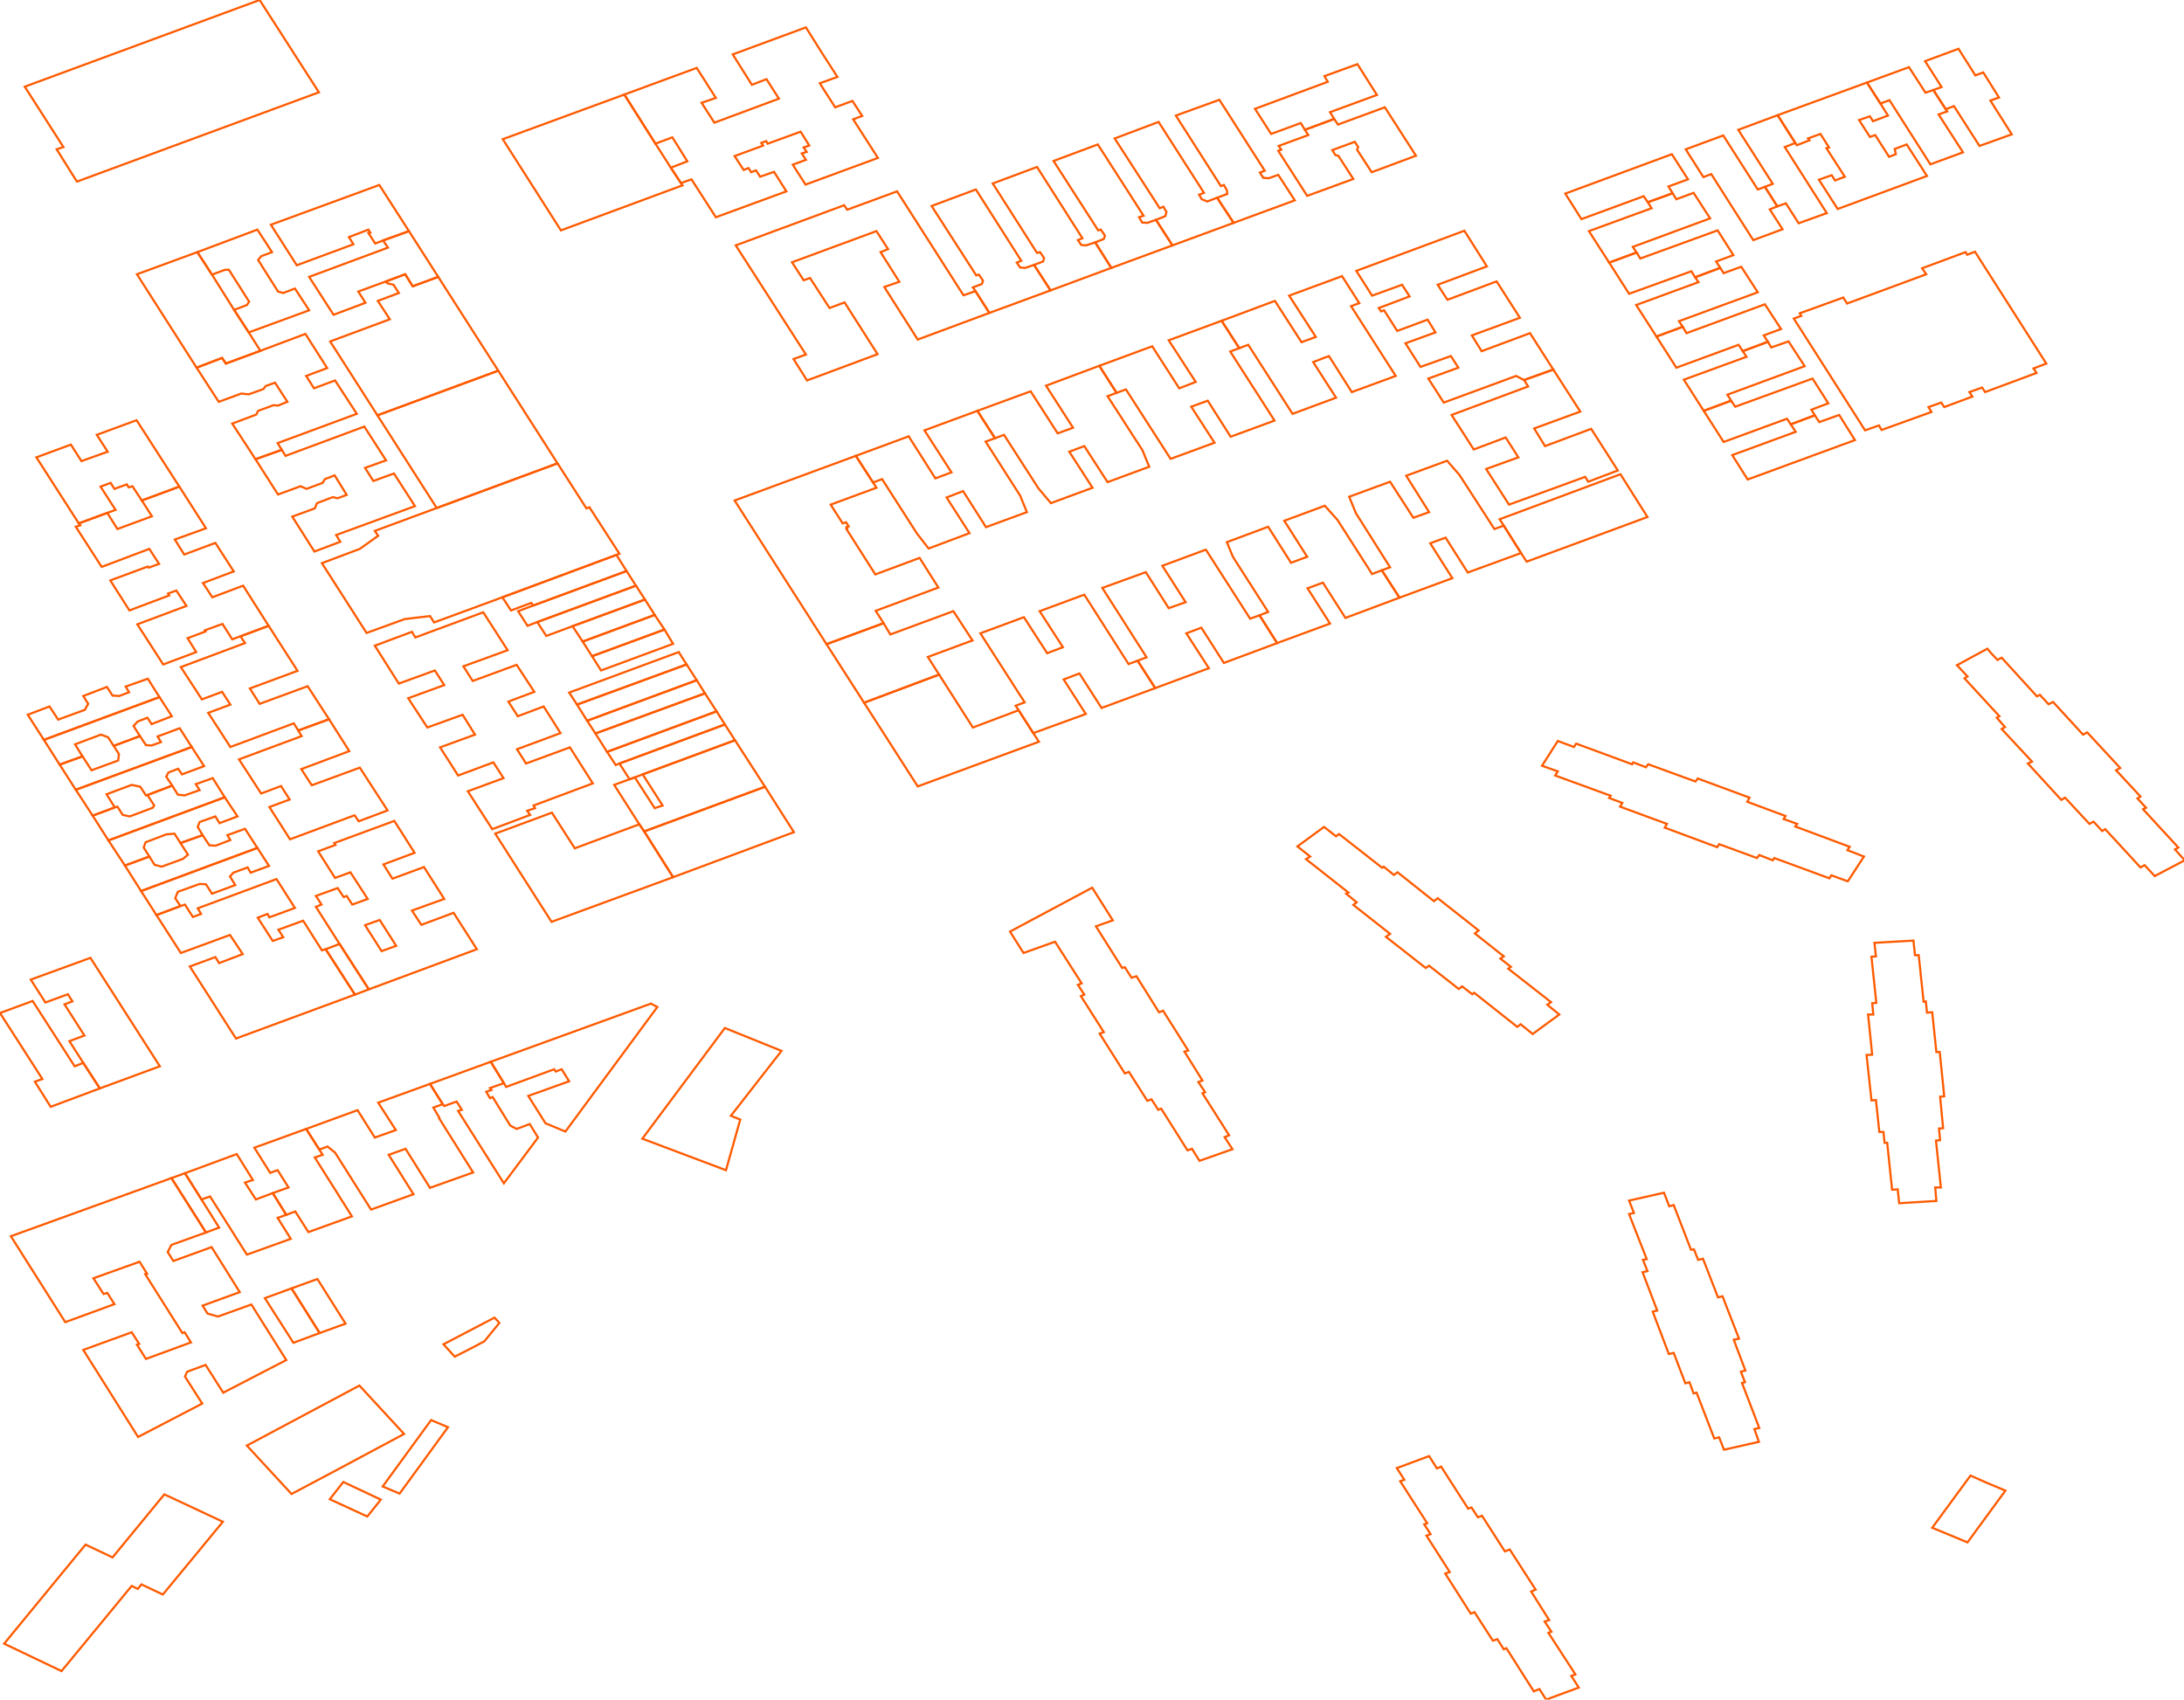 <?xml version="1.0" encoding="iso-8859-1" standalone="no"?>
<!DOCTYPE svg PUBLIC "-//W3C//DTD SVG 1.0//EN" "http://www.w3.org/TR/2001/REC-SVG-20010904/DTD/svg10.dtd">
<svg xmlns="http://www.w3.org/2000/svg" width="1028" height="800">
<path style="fill:rgb(255, 0, 0);fill-opacity:0;fill-rule:evenodd;stroke:rgb(255, 90, 0);stroke-width:1;" d="M 151.523, 265.077 L 169.36, 258.366 L 178.013, 252.185 L 176.424, 249.89 L 205.563, 239.117 L 262.428, 218.102 L 276.026, 239.294 L 277.439, 238.764 L 291.567, 260.662 L 290.155, 261.192 L 236.468, 281.148 L 204.327, 292.98 L 202.384, 289.978 L 190.552, 291.391 L 172.539, 297.925 L 151.523, 265.077 z "/>
<path style="fill:rgb(0, 255, 0);fill-opacity:0;fill-rule:evenodd;stroke:rgb(255, 90, 0);stroke-width:1;" d="M 844.327, 149.934 L 847.859, 148.698 L 847.152, 147.461 L 867.638, 140.044 L 869.404, 142.87 L 906.667, 129.095 L 904.724, 126.269 L 925.21, 118.675 L 925.916, 119.912 L 929.625, 118.499 L 963.179, 171.126 L 957.174, 173.422 L 958.587, 175.541 L 934.393, 184.547 L 932.98, 182.428 L 926.976, 184.547 L 928.389, 186.667 L 915.143, 191.611 L 913.731, 189.492 L 907.726, 191.611 L 909.139, 193.907 L 885.651, 202.384 L 884.415, 200.265 L 877.881, 202.561 L 844.327, 149.934 z "/>
<path style="fill:rgb(0, 0, 255);fill-opacity:0;fill-rule:evenodd;stroke:rgb(255, 90, 0);stroke-width:1;" d="M 346.313, 115.497 L 397.351, 96.6 L 398.764, 98.72 L 422.252, 90.066 L 453.51, 138.985 L 459.161, 137.042 L 465.695, 147.285 L 431.965, 159.823 L 416.247, 135.099 L 423.311, 132.627 L 414.481, 118.675 L 418.013, 117.263 L 412.539, 108.786 L 372.804, 123.444 L 378.278, 131.921 L 381.28, 130.861 L 390.464, 144.989 L 397.528, 142.34 L 413.068, 166.711 L 379.868, 179.073 L 373.51, 169.007 L 379.338, 166.887 L 346.313, 115.497 z "/>
<path style="fill:rgb(255, 255, 0);fill-opacity:0;fill-rule:evenodd;stroke:rgb(255, 90, 0);stroke-width:1;" d="M 176.424, 303.929 L 193.907, 297.395 L 195.497, 300.044 L 227.461, 288.212 L 238.94, 306.049 L 218.102, 313.642 L 222.517, 320.53 L 243.179, 312.936 L 251.479, 325.651 L 239.294, 330.243 L 243.709, 337.13 L 255.894, 332.539 L 263.841, 345.077 L 243.355, 352.671 L 247.594, 359.382 L 268.256, 351.788 L 279.029, 368.742 L 251.126, 379.161 L 251.832, 380.397 L 248.124, 381.634 L 249.536, 383.576 L 231.7, 390.287 L 220.221, 372.45 L 236.998, 366.269 L 232.23, 358.852 L 215.629, 365.033 L 207.152, 351.788 L 223.576, 345.784 L 217.748, 336.424 L 201.148, 342.428 L 192.141, 328.653 L 209.095, 322.472 L 204.68, 315.585 L 187.726, 321.766 L 176.424, 303.929 z "/>
<path style="fill:rgb(255, 0, 0);fill-opacity:0;fill-rule:evenodd;stroke:rgb(255, 90, 0);stroke-width:1;" d="M 345.784, 235.585 L 402.826, 214.57 L 410.949, 227.108 L 412.539, 229.581 L 390.993, 237.528 L 396.645, 246.358 L 398.234, 245.828 L 399.47, 247.77 L 398.411, 248.124 L 398.764, 248.83 L 398.411, 249.007 L 412.009, 270.375 L 432.848, 262.605 L 441.678, 276.556 L 412.185, 287.506 L 415.894, 293.333 L 389.051, 303.223 L 345.784, 235.585 z "/>
<path style="fill:rgb(0, 255, 0);fill-opacity:0;fill-rule:evenodd;stroke:rgb(255, 90, 0);stroke-width:1;" d="M 475.408, 438.499 L 514.084, 417.837 L 523.797, 433.201 L 515.85, 436.026 L 528.212, 455.629 L 529.448, 455.276 L 532.627, 460.221 L 534.923, 459.514 L 545.519, 476.468 L 547.461, 475.762 L 559.294, 494.481 L 557.528, 495.011 L 566.004, 508.609 L 564.062, 509.316 L 567.241, 514.084 L 566.004, 514.614 L 578.543, 534.393 L 576.424, 535.276 L 580.132, 540.927 L 564.592, 546.402 L 561.06, 540.751 L 558.94, 541.457 L 546.578, 521.854 L 545.166, 522.384 L 541.987, 517.439 L 540.044, 518.146 L 531.391, 504.547 L 529.448, 505.254 L 517.616, 486.534 L 519.558, 485.828 L 508.786, 468.874 L 510.375, 468.168 L 507.373, 463.576 L 509.139, 462.87 L 496.6, 443.267 L 481.766, 448.565 L 475.408, 438.499 z "/>
<path style="fill:rgb(0, 0, 255);fill-opacity:0;fill-rule:evenodd;stroke:rgb(255, 90, 0);stroke-width:1;" d="M 73.642, 430.728 L 84.945, 426.49 L 87.064, 425.784 L 90.773, 431.611 L 94.658, 430.199 L 93.068, 427.55 L 130.155, 413.775 L 138.808, 427.373 L 126.799, 431.788 L 125.916, 430.199 L 121.325, 431.965 L 128.389, 442.914 L 133.333, 441.148 L 131.038, 437.616 L 142.693, 433.377 L 151.523, 447.329 L 153.289, 446.799 L 167.064, 468.168 L 111.082, 488.83 L 89.36, 454.923 L 101.369, 450.508 L 103.135, 453.333 L 114.26, 449.095 L 108.256, 440.088 L 85.121, 448.565 L 73.642, 430.728 z "/>
<path style="fill:rgb(255, 255, 0);fill-opacity:0;fill-rule:evenodd;stroke:rgb(255, 90, 0);stroke-width:1;" d="M 878.587, 496.6 L 881.236, 496.424 L 879.294, 477.528 L 881.766, 477.528 L 881.236, 472.23 L 883.179, 472.053 L 880.883, 450.331 L 883.002, 450.155 L 882.296, 443.797 L 900.662, 442.737 L 901.369, 449.625 L 903.135, 449.625 L 905.43, 471.523 L 906.49, 471.347 L 907.02, 476.645 L 909.492, 476.468 L 911.435, 495.188 L 913.024, 495.188 L 915.143, 516.026 L 913.201, 516.203 L 914.614, 531.038 L 912.671, 531.214 L 913.201, 536.689 L 911.258, 536.865 L 913.554, 558.94 L 910.905, 558.94 L 911.435, 565.298 L 893.951, 566.358 L 893.245, 559.823 L 890.596, 560 L 888.3, 537.925 L 887.064, 537.925 L 886.534, 532.804 L 884.592, 532.804 L 883.002, 517.792 L 880.883, 517.969 L 880.883, 517.792 L 878.587, 496.6 z "/>
<path style="fill:rgb(255, 0, 0);fill-opacity:0;fill-rule:evenodd;stroke:rgb(255, 90, 0);stroke-width:1;" d="M 638.411, 127.506 L 689.272, 108.609 L 699.868, 125.386 L 676.733, 134.04 L 679.558, 138.455 L 681.325, 141.104 L 704.459, 132.45 L 715.408, 149.581 L 692.804, 157.881 L 697.395, 165.298 L 720.177, 156.821 L 731.126, 173.951 L 717.351, 178.896 L 713.642, 176.954 L 679.558, 189.492 L 672.318, 178.19 L 686.446, 173.068 L 682.914, 167.594 L 668.609, 172.715 L 661.545, 161.589 L 675.673, 156.468 L 671.965, 150.464 L 657.66, 155.762 L 651.479, 146.049 L 650.066, 146.578 L 649.007, 144.989 L 663.488, 139.514 L 659.956, 134.04 L 645.828, 139.161 L 638.411, 127.506 z "/>
<path style="fill:rgb(0, 255, 0);fill-opacity:0;fill-rule:evenodd;stroke:rgb(255, 90, 0);stroke-width:1;" d="M 766.799, 565.121 L 783.223, 561.413 L 785.695, 567.77 L 787.815, 567.241 L 795.938, 588.256 L 797.351, 588.079 L 799.294, 593.024 L 801.589, 592.494 L 808.653, 610.684 L 810.773, 610.155 L 818.543, 630.11 L 816.071, 630.64 L 821.545, 645.121 L 819.426, 645.651 L 821.369, 650.596 L 819.956, 650.949 L 828.079, 672.141 L 825.784, 672.671 L 827.903, 678.675 L 811.479, 682.384 L 809.183, 676.556 L 806.887, 677.086 L 798.587, 655.541 L 797.174, 655.894 L 795.232, 650.596 L 793.289, 651.126 L 787.815, 636.821 L 785.519, 637.351 L 777.925, 617.395 L 780.044, 616.865 L 773.157, 598.852 L 775.453, 598.322 L 773.333, 593.024 L 775.099, 592.671 L 766.799, 571.479 L 769.095, 570.949 L 766.799, 565.121 z "/>
<path style="fill:rgb(0, 0, 255);fill-opacity:0;fill-rule:evenodd;stroke:rgb(255, 90, 0);stroke-width:1;" d="M 725.828, 360.442 L 733.245, 348.786 L 740.839, 351.611 L 741.898, 350.022 L 768.212, 359.735 L 768.742, 358.852 L 774.746, 361.148 L 775.806, 359.735 L 798.057, 367.859 L 799.117, 366.446 L 823.488, 375.453 L 822.428, 377.395 L 840.442, 384.106 L 839.558, 385.519 L 845.916, 387.815 L 845.033, 389.051 L 870.64, 398.587 L 869.581, 400.177 L 877.351, 403.179 L 869.757, 414.834 L 861.987, 412.009 L 861.104, 413.422 L 835.143, 403.885 L 834.437, 404.945 L 828.079, 402.472 L 827.02, 403.885 L 809.183, 397.351 L 808.3, 398.764 L 783.576, 389.581 L 784.636, 387.815 L 762.561, 379.691 L 763.62, 377.925 L 757.439, 375.629 L 758.146, 374.57 L 732.009, 365.033 L 733.245, 363.091 L 725.828, 360.442 z "/>
<path style="fill:rgb(255, 255, 0);fill-opacity:0;fill-rule:evenodd;stroke:rgb(255, 90, 0);stroke-width:1;" d="M 610.684, 398.411 L 623.223, 389.227 L 628.874, 393.642 L 630.287, 392.583 L 650.596, 408.477 L 651.302, 407.947 L 656.071, 411.832 L 657.837, 410.596 L 674.967, 424.194 L 676.733, 422.781 L 695.982, 437.969 L 694.216, 439.382 L 707.815, 450.155 L 706.225, 451.214 L 711.17, 455.099 L 709.934, 455.982 L 730.066, 471.7 L 728.3, 472.936 L 733.951, 477.528 L 721.413, 486.711 L 715.762, 482.119 L 714.172, 483.355 L 693.863, 467.285 L 692.98, 467.991 L 688.212, 464.283 L 686.623, 465.519 L 672.671, 454.57 L 671.082, 455.629 L 652.362, 440.971 L 654.305, 439.558 L 636.998, 425.96 L 638.587, 424.724 L 633.642, 420.662 L 634.702, 420.132 L 614.746, 404.415 L 616.689, 403.179 L 610.684, 398.411 z "/>
<path style="fill:rgb(255, 0, 0);fill-opacity:0;fill-rule:evenodd;stroke:rgb(255, 90, 0);stroke-width:1;" d="M 921.148, 313.113 L 935.453, 305.342 L 937.219, 307.461 L 940.221, 310.64 L 942.163, 309.581 L 958.764, 327.77 L 960.177, 327.064 L 964.238, 331.479 L 966.358, 330.419 L 980.486, 345.784 L 982.428, 344.724 L 997.969, 361.501 L 996.026, 362.561 L 1007.51, 374.923 L 1006.09, 375.806 L 1010.15, 380.221 L 1008.74, 380.927 L 1025.34, 398.94 L 1023.75, 399.823 L 1028.34, 404.945 L 1014.22, 412.362 L 1009.45, 407.241 L 1007.51, 408.3 L 990.905, 390.287 L 989.492, 391.17 L 985.43, 386.755 L 983.488, 387.815 L 972.009, 375.453 L 970.243, 376.512 L 954.525, 359.382 L 956.468, 358.499 L 942.163, 343.135 L 943.753, 342.252 L 939.868, 337.837 L 941.104, 337.13 L 924.68, 319.294 L 926.093, 318.411 L 921.148, 313.113 z "/>
<path style="fill:rgb(0, 255, 0);fill-opacity:0;fill-rule:evenodd;stroke:rgb(255, 90, 0);stroke-width:1;" d="M 657.483, 691.038 L 672.671, 685.386 L 676.38, 691.214 L 678.322, 690.331 L 691.038, 710.11 L 692.627, 709.581 L 695.629, 714.172 L 697.572, 713.466 L 708.344, 730.243 L 710.64, 729.36 L 722.826, 748.256 L 720.706, 749.139 L 729.183, 762.561 L 727.064, 763.267 L 730.243, 768.035 L 728.83, 768.565 L 741.545, 788.168 L 739.603, 788.874 L 743.135, 794.349 L 727.77, 800 L 724.592, 795.055 L 721.943, 796.115 L 709.051, 775.806 L 707.815, 776.336 L 704.812, 771.567 L 702.693, 772.274 L 694.04, 758.852 L 692.274, 759.558 L 680.265, 740.662 L 682.384, 739.956 L 671.435, 722.826 L 673.377, 722.119 L 670.375, 717.528 L 671.788, 716.998 L 659.073, 697.219 L 661.015, 696.512 L 657.483, 691.038 z "/>
<path style="fill:rgb(0, 0, 255);fill-opacity:0;fill-rule:evenodd;stroke:rgb(255, 90, 0);stroke-width:1;" d="M 35.673, 247.947 L 37.792, 247.241 L 37.086, 246.358 L 50.508, 241.413 L 55.276, 249.007 L 71.523, 243.002 L 66.755, 235.585 L 84.415, 229.051 L 96.954, 248.653 L 82.296, 253.951 L 86.711, 261.015 L 101.369, 255.541 L 110.022, 268.962 L 95.541, 274.437 L 99.956, 281.148 L 114.437, 275.673 L 126.446, 294.57 L 113.201, 299.514 L 109.316, 300.927 L 104.724, 293.687 L 96.424, 296.689 L 96.777, 297.219 L 88.3, 300.397 L 92.362, 306.932 L 76.821, 312.759 L 64.636, 293.863 L 87.77, 285.21 L 83.002, 277.969 L 79.117, 279.382 L 79.647, 280.265 L 60.927, 287.329 L 51.92, 273.201 L 69.581, 266.667 L 69.934, 267.196 L 74.879, 265.43 L 70.287, 258.366 L 47.859, 266.843 L 35.673, 247.947 z "/>
<path style="fill:rgb(255, 255, 0);fill-opacity:0;fill-rule:evenodd;stroke:rgb(255, 90, 0);stroke-width:1;" d="M 177.66, 195.497 L 234.525, 174.481 L 262.428, 218.102 L 205.563, 239.117 L 177.66, 195.497 z "/>
<path style="fill:rgb(255, 0, 0);fill-opacity:0;fill-rule:evenodd;stroke:rgb(255, 90, 0);stroke-width:1;" d="M 236.645, 65.519 L 293.863, 44.503 L 308.521, 67.638 L 315.762, 78.94 L 320.53, 86.181 L 321.236, 87.241 L 264.018, 108.433 L 236.645, 65.519 z "/>
<path style="fill:rgb(0, 255, 0);fill-opacity:0;fill-rule:evenodd;stroke:rgb(255, 90, 0);stroke-width:1;" d="M 148.698, 426.843 L 151.347, 425.784 L 148.698, 421.722 L 158.94, 418.013 L 161.766, 422.252 L 163.179, 421.722 L 165.828, 425.784 L 173.068, 423.135 L 164.945, 410.596 L 157.704, 413.245 L 149.757, 400.706 L 157.881, 397.704 L 157.351, 396.821 L 185.607, 386.402 L 195.143, 401.413 L 180.486, 406.887 L 184.724, 413.598 L 199.558, 408.124 L 209.095, 423.135 L 193.907, 428.609 L 198.322, 435.32 L 213.51, 429.669 L 224.459, 446.799 L 173.598, 465.695 L 159.823, 444.327 L 148.698, 426.843 z M 171.832, 435.497 L 179.603, 447.682 L 186.49, 445.21 L 178.72, 433.024 L 171.832, 435.497 z "/>
<path style="fill:rgb(0, 0, 255);fill-opacity:0;fill-rule:evenodd;stroke:rgb(255, 90, 0);stroke-width:1;" d="M 155.408, 160.706 L 183.488, 150.287 L 177.837, 141.634 L 187.726, 137.925 L 185.254, 134.04 L 182.252, 133.333 L 181.722, 132.45 L 190.728, 129.095 L 194.26, 134.746 L 206.269, 130.331 L 234.525, 174.481 L 177.66, 195.497 L 155.408, 160.706 z "/>
<path style="fill:rgb(255, 255, 0);fill-opacity:0;fill-rule:evenodd;stroke:rgb(255, 90, 0);stroke-width:1;" d="M 461.457, 298.102 L 481.943, 290.508 L 492.892, 307.461 L 500.309, 304.636 L 489.36, 287.682 L 510.375, 279.912 L 531.214, 312.583 L 535.453, 310.993 L 543.753, 323.885 L 518.499, 333.245 L 508.079, 316.998 L 500.662, 319.823 L 511.082, 336.071 L 486.358, 345.077 L 479.47, 334.305 L 478.057, 332.185 L 482.296, 330.596 L 461.457, 298.102 z "/>
<path style="fill:rgb(255, 0, 0);fill-opacity:0;fill-rule:evenodd;stroke:rgb(255, 90, 0);stroke-width:1;" d="M 518.852, 276.733 L 539.338, 269.316 L 550.11, 286.269 L 558.057, 283.444 L 547.108, 266.313 L 567.594, 258.72 L 588.433, 291.214 L 592.848, 289.625 L 601.148, 302.693 L 576.071, 312.053 L 565.475, 295.453 L 558.411, 298.102 L 569.007, 314.525 L 543.753, 323.885 L 535.453, 310.993 L 539.691, 309.404 L 518.852, 276.733 z "/>
<path style="fill:rgb(0, 255, 0);fill-opacity:0;fill-rule:evenodd;stroke:rgb(255, 90, 0);stroke-width:1;" d="M 577.483, 255.188 L 596.909, 247.947 L 607.682, 264.901 L 615.276, 262.075 L 604.503, 245.121 L 623.576, 238.057 L 629.581, 244.768 L 645.828, 270.199 L 650.419, 268.433 L 658.72, 281.325 L 633.289, 290.861 L 622.693, 274.26 L 615.453, 276.909 L 626.049, 293.51 L 601.148, 302.693 L 592.848, 289.625 L 596.909, 288.035 L 580.309, 262.075 L 577.483, 255.188 z "/>
<path style="fill:rgb(0, 0, 255);fill-opacity:0;fill-rule:evenodd;stroke:rgb(255, 90, 0);stroke-width:1;" d="M 635.055, 233.819 L 654.305, 226.755 L 665.254, 243.709 L 672.671, 241.06 L 661.898, 223.929 L 681.148, 216.865 L 686.976, 223.576 L 703.4, 249.007 L 707.815, 247.417 L 715.938, 260.309 L 690.861, 269.492 L 680.442, 253.068 L 673.201, 255.717 L 683.62, 272.141 L 658.72, 281.325 L 650.419, 268.433 L 654.305, 267.02 L 638.234, 241.589 L 635.055, 233.819 z "/>
<path style="fill:rgb(255, 255, 0);fill-opacity:0;fill-rule:evenodd;stroke:rgb(255, 90, 0);stroke-width:1;" d="M 575.011, 150.993 L 600.088, 141.634 L 612.627, 161.06 L 619.338, 158.587 L 606.799, 139.161 L 631.7, 129.978 L 639.823, 142.693 L 635.938, 144.106 L 656.954, 176.954 L 636.291, 184.547 L 625.519, 167.594 L 618.102, 170.419 L 628.874, 187.196 L 608.389, 194.79 L 587.55, 162.296 L 583.311, 163.885 L 575.011, 150.993 z "/>
<path style="fill:rgb(255, 0, 0);fill-opacity:0;fill-rule:evenodd;stroke:rgb(255, 90, 0);stroke-width:1;" d="M 460.044, 193.377 L 485.121, 184.194 L 497.837, 203.974 L 505.077, 201.325 L 492.362, 181.545 L 517.439, 172.185 L 525.563, 184.901 L 521.325, 186.49 L 537.748, 211.921 L 540.927, 219.691 L 521.325, 226.932 L 510.375, 209.978 L 503.311, 212.627 L 514.26, 229.581 L 494.658, 236.821 L 488.83, 229.934 L 472.583, 204.68 L 468.344, 206.269 L 460.044, 193.377 z "/>
<path style="fill:rgb(0, 255, 0);fill-opacity:0;fill-rule:evenodd;stroke:rgb(255, 90, 0);stroke-width:1;" d="M 517.439, 172.185 L 542.34, 163.002 L 555.055, 182.781 L 562.826, 179.779 L 550.11, 160.177 L 575.011, 150.993 L 583.311, 163.885 L 579.073, 165.475 L 599.912, 197.969 L 579.249, 205.563 L 568.477, 188.609 L 560.706, 191.435 L 571.656, 208.389 L 550.993, 215.982 L 529.978, 183.311 L 525.563, 184.901 L 517.439, 172.185 z "/>
<path style="fill:rgb(0, 0, 255);fill-opacity:0;fill-rule:evenodd;stroke:rgb(255, 90, 0);stroke-width:1;" d="M 402.826, 214.57 L 427.726, 205.386 L 440.265, 225.166 L 447.859, 222.34 L 435.143, 202.561 L 460.044, 193.377 L 468.344, 206.269 L 463.929, 207.859 L 480.177, 233.289 L 483.355, 241.06 L 464.106, 248.124 L 453.333, 231.17 L 445.563, 234.172 L 456.336, 250.949 L 437.086, 258.19 L 431.611, 251.126 L 415.188, 225.519 L 410.949, 227.108 L 402.826, 214.57 z "/>
<path style="fill:rgb(255, 255, 0);fill-opacity:0;fill-rule:evenodd;stroke:rgb(255, 90, 0);stroke-width:1;" d="M 233.113, 392.406 L 259.779, 382.517 L 270.552, 399.294 L 300.927, 387.991 L 303.223, 391.347 L 316.821, 412.892 L 259.603, 433.907 L 233.113, 392.406 z "/>
<path style="fill:rgb(255, 0, 0);fill-opacity:0;fill-rule:evenodd;stroke:rgb(255, 90, 0);stroke-width:1;" d="M 683.267, 195.32 L 719.294, 181.898 L 717.351, 178.896 L 731.126, 173.951 L 743.841, 193.731 L 722.119, 201.678 L 727.241, 209.978 L 748.962, 201.854 L 761.501, 221.457 L 747.55, 226.755 L 746.137, 224.459 L 710.287, 237.528 L 699.514, 220.751 L 714.702, 215.276 L 708.698, 205.916 L 693.687, 211.567 L 683.267, 195.32 z "/>
<path style="fill:rgb(0, 255, 0);fill-opacity:0;fill-rule:evenodd;stroke:rgb(255, 90, 0);stroke-width:1;" d="M 144.106, 531.391 L 168.3, 522.561 L 176.424, 535.453 L 186.313, 531.921 L 178.013, 519.029 L 202.384, 510.199 L 208.389, 519.735 L 203.974, 521.325 L 206.799, 526.093 L 206.623, 526.269 L 222.693, 551.876 L 202.384, 559.117 L 190.905, 540.751 L 182.958, 543.576 L 194.614, 562.119 L 174.658, 569.36 L 157.704, 542.517 L 154.172, 539.691 L 150.287, 541.104 L 144.106, 531.391 z "/>
<path style="fill:rgb(0, 0, 255);fill-opacity:0;fill-rule:evenodd;stroke:rgb(255, 90, 0);stroke-width:1;" d="M 406.711, 330.773 L 442.031, 317.528 L 457.925, 342.428 L 479.47, 334.305 L 486.358, 345.077 L 489.007, 349.139 L 431.965, 370.155 L 406.711, 330.773 z "/>
<path style="fill:rgb(255, 255, 0);fill-opacity:0;fill-rule:evenodd;stroke:rgb(255, 90, 0);stroke-width:1;" d="M 92.539, 173.068 L 104.547, 168.477 L 106.313, 171.126 L 122.561, 165.121 L 143.753, 157.174 L 153.996, 173.245 L 144.106, 176.954 L 147.815, 182.781 L 157.704, 179.073 L 167.947, 194.79 L 130.684, 208.565 L 132.627, 211.744 L 120.265, 216.159 L 109.316, 199.382 L 120.618, 195.143 L 121.501, 193.377 L 128.742, 190.728 L 130.861, 190.905 L 135.276, 189.139 L 129.448, 180.132 L 125.033, 181.722 L 123.974, 183.135 L 117.086, 185.607 L 113.554, 185.254 L 102.958, 189.139 L 92.539, 173.068 z "/>
<path style="fill:rgb(255, 0, 0);fill-opacity:0;fill-rule:evenodd;stroke:rgb(255, 90, 0);stroke-width:1;" d="M 120.265, 216.159 L 132.627, 211.744 L 134.393, 214.57 L 171.479, 200.795 L 181.722, 216.689 L 171.832, 220.221 L 175.717, 226.402 L 185.43, 222.87 L 195.32, 238.234 L 158.234, 251.832 L 160.177, 255.011 L 147.991, 259.603 L 137.572, 243.179 L 148.168, 239.294 L 149.227, 236.821 L 156.645, 233.996 L 158.94, 234.525 L 163.179, 232.936 L 157.528, 223.753 L 152.936, 225.519 L 151.876, 227.285 L 144.283, 230.11 L 141.457, 228.874 L 130.861, 232.759 L 120.265, 216.159 z "/>
<path style="fill:rgb(0, 255, 0);fill-opacity:0;fill-rule:evenodd;stroke:rgb(255, 90, 0);stroke-width:1;" d="M 302.34, 535.982 L 341.192, 483.885 L 367.859, 494.658 L 344.018, 525.21 L 348.433, 526.976 L 341.722, 550.817 L 302.34, 535.982 z "/>
<path style="fill:rgb(0, 0, 255);fill-opacity:0;fill-rule:evenodd;stroke:rgb(255, 90, 0);stroke-width:1;" d="M 85.121, 313.996 L 115.32, 302.693 L 113.201, 299.514 L 126.446, 294.57 L 140.044, 315.762 L 117.616, 324.062 L 122.208, 331.302 L 144.812, 323.002 L 154.879, 338.543 L 140.397, 343.841 L 138.278, 340.486 L 108.433, 351.611 L 98.013, 335.541 L 108.433, 331.656 L 104.547, 325.651 L 95.011, 329.183 L 85.121, 313.996 z "/>
<path style="fill:rgb(255, 255, 0);fill-opacity:0;fill-rule:evenodd;stroke:rgb(255, 90, 0);stroke-width:1;" d="M 112.494, 357.439 L 141.987, 346.49 L 140.397, 343.841 L 154.879, 338.543 L 164.415, 353.554 L 141.81, 362.031 L 146.755, 369.625 L 169.36, 361.325 L 182.428, 381.457 L 168.83, 386.578 L 166.887, 383.753 L 136.512, 395.055 L 126.799, 379.868 L 136.336, 376.336 L 132.274, 369.978 L 122.914, 373.51 L 112.494, 357.439 z "/>
<path style="fill:rgb(255, 0, 0);fill-opacity:0;fill-rule:evenodd;stroke:rgb(255, 90, 0);stroke-width:1;" d="M 836.733, 54.216 L 878.764, 38.852 L 885.121, 48.742 L 888.653, 54.393 L 881.589, 57.042 L 880.177, 54.746 L 875.055, 56.512 L 880.177, 64.459 L 882.649, 63.576 L 889.183, 73.819 L 892.362, 72.583 L 891.832, 70.11 L 897.483, 67.991 L 907.02, 82.826 L 864.989, 98.366 L 856.159, 84.592 L 862.163, 82.472 L 863.753, 84.945 L 868.344, 83.179 L 859.691, 69.757 L 860.927, 69.404 L 856.865, 63.046 L 851.038, 65.166 L 851.744, 66.049 L 845.74, 68.344 L 845.033, 67.285 L 836.733, 54.216 z "/>
<path style="fill:rgb(0, 255, 0);fill-opacity:0;fill-rule:evenodd;stroke:rgb(255, 90, 0);stroke-width:1;" d="M 116.203, 680.442 L 169.183, 652.185 L 190.199, 674.967 L 154.879, 693.863 L 137.219, 703.223 L 116.203, 680.442 z "/>
<path style="fill:rgb(0, 0, 255);fill-opacity:0;fill-rule:evenodd;stroke:rgb(255, 90, 0);stroke-width:1;" d="M 230.993, 499.779 L 306.402, 472.406 L 309.404, 473.996 L 266.137, 532.627 L 256.777, 528.742 L 248.653, 515.85 L 267.903, 508.962 L 264.371, 503.311 L 261.545, 504.371 L 260.839, 503.311 L 238.234, 511.611 L 237.174, 509.845 L 230.993, 499.779 z "/>
<path style="fill:rgb(255, 255, 0);fill-opacity:0;fill-rule:evenodd;stroke:rgb(255, 90, 0);stroke-width:1;" d="M 64.459, 129.095 L 92.892, 118.675 L 99.779, 129.272 L 110.199, 145.872 L 117.086, 156.468 L 122.561, 165.121 L 106.313, 171.126 L 104.547, 168.477 L 92.539, 173.068 L 64.459, 129.095 z "/>
<path style="fill:rgb(255, 0, 0);fill-opacity:0;fill-rule:evenodd;stroke:rgb(255, 90, 0);stroke-width:1;" d="M 389.051, 303.223 L 415.894, 293.333 L 419.073, 298.631 L 448.742, 287.682 L 457.748, 301.457 L 436.733, 309.227 L 442.031, 317.528 L 406.711, 330.773 L 389.051, 303.223 z "/>
<path style="fill:rgb(0, 255, 0);fill-opacity:0;fill-rule:evenodd;stroke:rgb(255, 90, 0);stroke-width:1;" d="M 303.223, 391.347 L 360.088, 370.331 L 373.687, 391.7 L 316.821, 412.892 L 303.223, 391.347 z "/>
<path style="fill:rgb(0, 0, 255);fill-opacity:0;fill-rule:evenodd;stroke:rgb(255, 90, 0);stroke-width:1;" d="M 289.095, 369.448 L 296.336, 366.799 L 298.808, 365.916 L 308.168, 380.397 L 311.876, 379.161 L 302.517, 364.503 L 345.96, 348.433 L 360.088, 370.331 L 303.223, 391.347 L 300.927, 387.991 L 289.095, 369.448 z "/>
<path style="fill:rgb(255, 255, 0);fill-opacity:0;fill-rule:evenodd;stroke:rgb(255, 90, 0);stroke-width:1;" d="M 705.872, 244.415 L 762.737, 223.223 L 775.453, 243.355 L 718.587, 264.371 L 715.938, 260.309 L 707.815, 247.417 L 705.872, 244.415 z "/>
<path style="fill:rgb(255, 0, 0);fill-opacity:0;fill-rule:evenodd;stroke:rgb(255, 90, 0);stroke-width:1;" d="M 467.285, 86.358 L 488.124, 78.587 L 509.492, 112.141 L 507.373, 113.024 L 508.962, 115.32 L 511.258, 115.497 L 515.497, 114.084 L 523.091, 126.093 L 494.481, 136.689 L 486.711, 124.68 L 490.949, 123.091 L 491.479, 121.501 L 489.536, 118.675 L 488.124, 119.029 L 467.285, 86.358 z "/>
<path style="fill:rgb(0, 255, 0);fill-opacity:0;fill-rule:evenodd;stroke:rgb(255, 90, 0);stroke-width:1;" d="M 495.894, 75.762 L 516.733, 67.991 L 538.278, 101.545 L 536.159, 102.252 L 537.572, 104.724 L 540.044, 104.901 L 544.106, 103.488 L 551.876, 115.497 L 523.091, 126.093 L 515.497, 114.084 L 519.558, 112.494 L 520.088, 110.905 L 518.146, 108.079 L 516.909, 108.433 L 495.894, 75.762 z "/>
<path style="fill:rgb(0, 0, 255);fill-opacity:0;fill-rule:evenodd;stroke:rgb(255, 90, 0);stroke-width:1;" d="M 438.499, 96.954 L 459.338, 89.183 L 480.706, 122.737 L 478.587, 123.62 L 480.177, 125.916 L 482.649, 126.093 L 486.711, 124.68 L 494.481, 136.689 L 465.695, 147.285 L 459.161, 137.042 L 457.925, 135.276 L 462.163, 133.687 L 462.693, 132.097 L 460.751, 129.272 L 459.514, 129.625 L 438.499, 96.954 z "/>
<path style="fill:rgb(255, 255, 0);fill-opacity:0;fill-rule:evenodd;stroke:rgb(255, 90, 0);stroke-width:1;" d="M 524.68, 65.166 L 545.342, 57.395 L 566.711, 90.773 L 564.415, 91.656 L 565.651, 93.775 L 568.3, 94.834 L 572.892, 93.068 L 580.662, 104.901 L 551.876, 115.497 L 544.106, 103.488 L 548.521, 101.722 L 549.051, 99.779 L 547.638, 97.307 L 545.872, 98.013 L 524.68, 65.166 z "/>
<path style="fill:rgb(255, 0, 0);fill-opacity:0;fill-rule:evenodd;stroke:rgb(255, 90, 0);stroke-width:1;" d="M 553.466, 54.393 L 573.951, 46.976 L 595.32, 80.353 L 593.024, 81.236 L 594.614, 83.709 L 597.263, 83.885 L 601.678, 82.296 L 609.448, 94.305 L 580.662, 104.901 L 572.892, 93.068 L 577.66, 91.302 L 577.483, 89.536 L 576.071, 87.064 L 574.658, 87.594 L 553.466, 54.393 z "/>
<path style="fill:rgb(0, 255, 0);fill-opacity:0;fill-rule:evenodd;stroke:rgb(255, 90, 0);stroke-width:1;" d="M 601.678, 70.993 L 603.091, 70.464 L 601.854, 68.698 L 615.806, 63.576 L 614.216, 61.104 L 627.991, 55.982 L 629.757, 58.631 L 651.832, 50.508 L 666.49, 73.289 L 645.651, 81.06 L 638.764, 70.464 L 639.294, 69.227 L 637.704, 66.755 L 627.108, 70.64 L 628.521, 72.936 L 628.874, 73.113 L 629.934, 73.289 L 636.998, 84.238 L 615.276, 92.185 L 601.678, 70.993 z "/>
<path style="fill:rgb(0, 0, 255);fill-opacity:0;fill-rule:evenodd;stroke:rgb(255, 90, 0);stroke-width:1;" d="M 127.506, 105.784 L 178.543, 87.064 L 192.494, 108.786 L 180.309, 113.201 L 176.6, 114.614 L 173.422, 109.669 L 174.305, 109.492 L 173.422, 108.079 L 164.238, 111.611 L 166.358, 114.967 L 139.691, 124.857 L 127.506, 105.784 z "/>
<path style="fill:rgb(255, 255, 0);fill-opacity:0;fill-rule:evenodd;stroke:rgb(255, 90, 0);stroke-width:1;" d="M 202.384, 510.199 L 230.993, 499.779 L 237.174, 509.845 L 230.64, 512.141 L 231.347, 513.024 L 228.874, 513.907 L 230.64, 516.909 L 231.876, 516.38 L 240.177, 529.801 L 243.179, 531.391 L 249.36, 529.095 L 253.245, 535.453 L 237.174, 556.998 L 215.629, 522.914 L 217.395, 522.384 L 214.923, 518.499 L 209.095, 520.618 L 208.389, 519.735 L 202.384, 510.199 z "/>
<path style="fill:rgb(255, 0, 0);fill-opacity:0;fill-rule:evenodd;stroke:rgb(255, 90, 0);stroke-width:1;" d="M 119.735, 540.221 L 144.106, 531.391 L 150.287, 541.104 L 151.876, 543.576 L 148.168, 544.812 L 165.651, 572.539 L 145.166, 579.956 L 138.985, 570.243 L 134.746, 571.832 L 128.389, 561.589 L 135.806, 558.94 L 130.684, 550.817 L 127.152, 552.053 L 119.735, 540.221 z "/>
<path style="fill:rgb(0, 255, 0);fill-opacity:0;fill-rule:evenodd;stroke:rgb(255, 90, 0);stroke-width:1;" d="M 87.064, 552.23 L 111.435, 543.223 L 119.029, 555.408 L 115.32, 556.645 L 120.442, 564.592 L 128.389, 561.589 L 134.746, 571.832 L 130.684, 573.245 L 136.865, 583.135 L 116.203, 590.552 L 98.896, 563.179 L 94.834, 564.592 L 87.064, 552.23 z "/>
<path style="fill:rgb(0, 0, 255);fill-opacity:0;fill-rule:evenodd;stroke:rgb(255, 90, 0);stroke-width:1;" d="M 92.892, 118.675 L 121.148, 108.079 L 128.035, 118.675 L 122.914, 120.618 L 121.501, 122.384 L 130.861, 137.219 L 133.333, 137.925 L 138.808, 135.806 L 145.519, 146.049 L 117.086, 156.468 L 110.199, 145.872 L 116.203, 143.576 L 117.263, 141.987 L 107.726, 126.976 L 105.96, 126.976 L 99.779, 129.272 L 92.892, 118.675 z "/>
<path style="fill:rgb(255, 255, 0);fill-opacity:0;fill-rule:evenodd;stroke:rgb(255, 90, 0);stroke-width:1;" d="M 145.519, 130.331 L 182.605, 116.556 L 180.309, 113.201 L 192.494, 108.786 L 206.269, 130.331 L 194.26, 134.746 L 190.728, 129.095 L 181.722, 132.45 L 168.653, 137.219 L 172.009, 142.517 L 156.998, 148.168 L 145.519, 130.331 z "/>
<path style="fill:rgb(255, 0, 0);fill-opacity:0;fill-rule:evenodd;stroke:rgb(255, 90, 0);stroke-width:1;" d="M 818.19, 61.104 L 836.733, 54.216 L 845.033, 67.285 L 840.088, 69.227 L 859.868, 100.309 L 846.623, 105.077 L 840.618, 95.717 L 836.556, 97.13 L 830.728, 87.947 L 834.437, 86.534 L 818.19, 61.104 z "/>
<path style="fill:rgb(0, 255, 0);fill-opacity:0;fill-rule:evenodd;stroke:rgb(255, 90, 0);stroke-width:1;" d="M 793.466, 70.287 L 811.126, 63.753 L 827.373, 89.183 L 830.728, 87.947 L 836.556, 97.13 L 833.024, 98.543 L 839.029, 107.903 L 825.254, 113.024 L 805.475, 81.943 L 801.766, 83.355 L 793.466, 70.287 z "/>
<path style="fill:rgb(0, 0, 255);fill-opacity:0;fill-rule:evenodd;stroke:rgb(255, 90, 0);stroke-width:1;" d="M 747.903, 108.786 L 777.395, 98.013 L 775.629, 95.188 L 784.459, 92.009 L 787.285, 90.949 L 789.051, 93.775 L 797.174, 90.773 L 804.945, 102.781 L 768.565, 116.203 L 770.331, 118.852 L 757.439, 123.62 L 747.903, 108.786 z "/>
<path style="fill:rgb(255, 255, 0);fill-opacity:0;fill-rule:evenodd;stroke:rgb(255, 90, 0);stroke-width:1;" d="M 770.155, 143.576 L 799.47, 132.804 L 797.881, 130.508 L 809.713, 126.093 L 811.302, 128.565 L 819.603, 125.563 L 827.373, 137.572 L 790.287, 151.17 L 792.053, 153.819 L 779.691, 158.411 L 770.155, 143.576 z "/>
<path style="fill:rgb(255, 0, 0);fill-opacity:0;fill-rule:evenodd;stroke:rgb(255, 90, 0);stroke-width:1;" d="M 779.691, 158.411 L 792.053, 153.819 L 793.819, 156.821 L 830.728, 143.223 L 838.322, 154.879 L 830.199, 157.881 L 832.141, 160.883 L 820.309, 165.298 L 818.366, 162.296 L 789.051, 173.068 L 779.691, 158.411 z "/>
<path style="fill:rgb(0, 255, 0);fill-opacity:0;fill-rule:evenodd;stroke:rgb(255, 90, 0);stroke-width:1;" d="M 757.439, 123.62 L 770.331, 118.852 L 772.097, 121.678 L 808.477, 108.433 L 815.894, 120.088 L 807.77, 123.091 L 809.713, 126.093 L 797.881, 130.508 L 796.115, 127.682 L 766.799, 138.278 L 757.439, 123.62 z "/>
<path style="fill:rgb(0, 0, 255);fill-opacity:0;fill-rule:evenodd;stroke:rgb(255, 90, 0);stroke-width:1;" d="M 792.583, 178.72 L 822.075, 167.947 L 820.309, 165.298 L 832.141, 160.883 L 833.731, 163.532 L 841.854, 160.706 L 849.448, 172.362 L 813.068, 185.784 L 814.834, 188.609 L 801.943, 193.377 L 792.583, 178.72 z "/>
<path style="fill:rgb(255, 255, 0);fill-opacity:0;fill-rule:evenodd;stroke:rgb(255, 90, 0);stroke-width:1;" d="M 801.943, 193.377 L 814.834, 188.609 L 816.777, 191.435 L 853.157, 178.19 L 860.574, 189.845 L 852.627, 192.848 L 854.216, 195.497 L 842.914, 199.735 L 841.148, 197.086 L 811.302, 208.035 L 801.943, 193.377 z "/>
<path style="fill:rgb(255, 0, 0);fill-opacity:0;fill-rule:evenodd;stroke:rgb(255, 90, 0);stroke-width:1;" d="M 736.777, 91.126 L 786.932, 72.583 L 794.525, 84.415 L 785.342, 87.77 L 787.285, 90.949 L 784.459, 92.009 L 775.629, 95.188 L 773.687, 92.362 L 744.371, 103.135 L 736.777, 91.126 z "/>
<path style="fill:rgb(0, 255, 0);fill-opacity:0;fill-rule:evenodd;stroke:rgb(255, 90, 0);stroke-width:1;" d="M 815.364, 214.216 L 845.21, 203.267 L 842.914, 199.735 L 854.216, 195.497 L 856.336, 198.675 L 865.695, 195.32 L 873.113, 207.152 L 822.605, 225.695 L 815.364, 214.216 z "/>
<path style="fill:rgb(0, 0, 255);fill-opacity:0;fill-rule:evenodd;stroke:rgb(255, 90, 0);stroke-width:1;" d="M 58.808, 407.417 L 70.287, 403.179 L 72.759, 407.064 L 76.115, 407.947 L 86.181, 404.238 L 88.477, 402.296 L 84.945, 396.821 L 95.364, 393.113 L 98.543, 397.881 L 101.545, 398.057 L 108.433, 395.408 L 107.02, 393.113 L 115.32, 390.11 L 121.148, 399.117 L 66.402, 419.426 L 58.808, 407.417 z "/>
<path style="fill:rgb(255, 255, 0);fill-opacity:0;fill-rule:evenodd;stroke:rgb(255, 90, 0);stroke-width:1;" d="M 35.673, 371.744 L 90.243, 351.611 L 96.071, 360.618 L 85.651, 364.503 L 83.885, 361.854 L 79.294, 363.62 L 78.234, 365.563 L 81.06, 369.801 L 69.404, 374.216 L 68.698, 374.393 L 66.049, 370.331 L 61.987, 369.448 L 50.154, 373.863 L 54.04, 380.044 L 43.62, 383.929 L 35.673, 371.744 z "/>
<path style="fill:rgb(255, 0, 0);fill-opacity:0;fill-rule:evenodd;stroke:rgb(255, 90, 0);stroke-width:1;" d="M 20.662, 348.256 L 75.055, 328.124 L 80.883, 337.13 L 71.347, 340.839 L 69.404, 337.837 L 64.812, 339.603 L 62.87, 341.722 L 65.872, 346.49 L 53.51, 351.082 L 50.861, 347.02 L 47.505, 345.784 L 35.32, 350.375 L 38.852, 356.026 L 28.079, 359.912 L 20.662, 348.256 z "/>
<path style="fill:rgb(0, 255, 0);fill-opacity:0;fill-rule:evenodd;stroke:rgb(255, 90, 0);stroke-width:1;" d="M 43.62, 383.929 L 54.04, 380.044 L 55.276, 379.691 L 57.748, 383.576 L 61.104, 384.283 L 71.876, 380.221 L 72.583, 379.161 L 69.404, 374.216 L 81.06, 369.801 L 83.709, 374.04 L 86.887, 374.393 L 93.951, 371.921 L 92.185, 369.095 L 100.132, 366.269 L 105.784, 375.276 L 51.038, 395.585 L 43.62, 383.929 z "/>
<path style="fill:rgb(0, 0, 255);fill-opacity:0;fill-rule:evenodd;stroke:rgb(255, 90, 0);stroke-width:1;" d="M 51.038, 395.585 L 105.784, 375.276 L 111.788, 384.283 L 103.311, 387.461 L 101.369, 384.283 L 93.951, 386.932 L 93.068, 389.227 L 95.364, 393.113 L 84.945, 396.821 L 82.119, 392.406 L 78.234, 392.759 L 68.521, 396.468 L 67.638, 398.94 L 70.287, 403.179 L 58.808, 407.417 L 51.038, 395.585 z "/>
<path style="fill:rgb(255, 255, 0);fill-opacity:0;fill-rule:evenodd;stroke:rgb(255, 90, 0);stroke-width:1;" d="M 28.079, 359.912 L 38.852, 356.026 L 43.09, 362.561 L 55.629, 357.969 L 55.982, 354.967 L 53.51, 351.082 L 65.872, 346.49 L 68.698, 350.728 L 71.347, 350.905 L 75.762, 349.316 L 74.172, 346.667 L 84.592, 342.781 L 90.243, 351.611 L 35.673, 371.744 L 28.079, 359.912 z "/>
<path style="fill:rgb(255, 0, 0);fill-opacity:0;fill-rule:evenodd;stroke:rgb(255, 90, 0);stroke-width:1;" d="M 66.402, 419.426 L 121.148, 399.117 L 126.623, 407.594 L 117.969, 410.773 L 116.556, 408.3 L 109.845, 410.773 L 108.256, 412.539 L 110.728, 416.6 L 99.779, 420.662 L 96.954, 416.247 L 93.951, 416.071 L 83.709, 419.779 L 82.472, 422.781 L 84.945, 426.49 L 73.642, 430.728 L 66.402, 419.426 z "/>
<path style="fill:rgb(0, 255, 0);fill-opacity:0;fill-rule:evenodd;stroke:rgb(255, 90, 0);stroke-width:1;" d="M 280.265, 345.254 L 331.832, 326.358 L 337.307, 334.834 L 285.74, 353.907 L 280.265, 345.254 z "/>
<path style="fill:rgb(0, 0, 255);fill-opacity:0;fill-rule:evenodd;stroke:rgb(255, 90, 0);stroke-width:1;" d="M 909.492, 719.117 L 927.506, 694.57 L 935.099, 697.925 L 943.929, 701.634 L 926.093, 726.004 L 909.492, 719.117 z "/>
<path style="fill:rgb(255, 255, 0);fill-opacity:0;fill-rule:evenodd;stroke:rgb(255, 90, 0);stroke-width:1;" d="M 236.468, 281.148 L 290.155, 261.192 L 294.923, 268.786 L 250.949, 285.033 L 250.066, 283.797 L 240.53, 287.329 L 236.468, 281.148 z "/>
<path style="fill:rgb(255, 0, 0);fill-opacity:0;fill-rule:evenodd;stroke:rgb(255, 90, 0);stroke-width:1;" d="M 271.611, 331.656 L 323.179, 312.759 L 327.947, 320.177 L 276.38, 339.249 L 271.611, 331.656 z "/>
<path style="fill:rgb(0, 255, 0);fill-opacity:0;fill-rule:evenodd;stroke:rgb(255, 90, 0);stroke-width:1;" d="M 291.567, 359.382 L 341.192, 341.015 L 345.96, 348.433 L 302.517, 364.503 L 298.808, 365.916 L 296.336, 366.799 L 291.567, 359.382 z "/>
<path style="fill:rgb(0, 0, 255);fill-opacity:0;fill-rule:evenodd;stroke:rgb(255, 90, 0);stroke-width:1;" d="M 243.885, 287.682 L 250.949, 285.033 L 294.923, 268.786 L 299.338, 275.673 L 252.892, 292.804 L 248.3, 294.57 L 243.885, 287.682 z "/>
<path style="fill:rgb(255, 255, 0);fill-opacity:0;fill-rule:evenodd;stroke:rgb(255, 90, 0);stroke-width:1;" d="M 285.74, 353.907 L 337.307, 334.834 L 341.192, 341.015 L 291.567, 359.382 L 289.801, 360.088 L 285.74, 353.907 z "/>
<path style="fill:rgb(255, 0, 0);fill-opacity:0;fill-rule:evenodd;stroke:rgb(255, 90, 0);stroke-width:1;" d="M 276.38, 339.249 L 327.947, 320.177 L 331.832, 326.358 L 280.265, 345.254 L 276.38, 339.249 z "/>
<path style="fill:rgb(0, 255, 0);fill-opacity:0;fill-rule:evenodd;stroke:rgb(255, 90, 0);stroke-width:1;" d="M 252.892, 292.804 L 299.338, 275.673 L 303.576, 282.208 L 269.492, 294.746 L 257.13, 299.338 L 252.892, 292.804 z "/>
<path style="fill:rgb(0, 0, 255);fill-opacity:0;fill-rule:evenodd;stroke:rgb(255, 90, 0);stroke-width:1;" d="M 267.903, 326.004 L 319.47, 306.932 L 323.179, 312.759 L 271.611, 331.656 L 267.903, 326.004 z "/>
<path style="fill:rgb(255, 255, 0);fill-opacity:0;fill-rule:evenodd;stroke:rgb(255, 90, 0);stroke-width:1;" d="M 180.132, 699.691 L 202.914, 668.433 L 210.861, 671.788 L 193.377, 695.806 L 188.079, 703.046 L 180.132, 699.691 z "/>
<path style="fill:rgb(255, 0, 0);fill-opacity:0;fill-rule:evenodd;stroke:rgb(255, 90, 0);stroke-width:1;" d="M 124.68, 611.038 L 137.219, 606.446 L 150.464, 627.461 L 138.102, 632.053 L 124.68, 611.038 z "/>
<path style="fill:rgb(0, 255, 0);fill-opacity:0;fill-rule:evenodd;stroke:rgb(255, 90, 0);stroke-width:1;" d="M 137.219, 606.446 L 149.404, 602.031 L 162.649, 623.046 L 150.464, 627.461 L 137.219, 606.446 z "/>
<path style="fill:rgb(0, 0, 255);fill-opacity:0;fill-rule:evenodd;stroke:rgb(255, 90, 0);stroke-width:1;" d="M 269.492, 294.746 L 303.576, 282.208 L 308.168, 289.448 L 274.26, 301.987 L 269.492, 294.746 z "/>
<path style="fill:rgb(255, 255, 0);fill-opacity:0;fill-rule:evenodd;stroke:rgb(255, 90, 0);stroke-width:1;" d="M 274.26, 301.987 L 308.168, 289.448 L 312.759, 296.336 L 278.675, 308.874 L 274.26, 301.987 z "/>
<path style="fill:rgb(255, 0, 0);fill-opacity:0;fill-rule:evenodd;stroke:rgb(255, 90, 0);stroke-width:1;" d="M 278.675, 308.874 L 312.759, 296.336 L 316.821, 303.046 L 282.914, 315.585 L 278.675, 308.874 z "/>
<path style="fill:rgb(0, 255, 0);fill-opacity:0;fill-rule:evenodd;stroke:rgb(255, 90, 0);stroke-width:1;" d="M 80.706, 554.525 L 87.064, 552.23 L 94.834, 564.592 L 103.135, 577.837 L 96.954, 580.132 L 80.706, 554.525 z "/>
<path style="fill:rgb(0, 0, 255);fill-opacity:0;fill-rule:evenodd;stroke:rgb(255, 90, 0);stroke-width:1;" d="M 155.232, 705.695 L 161.589, 697.572 L 179.249, 705.872 L 172.892, 713.819 L 155.232, 705.695 z "/>
<path style="fill:rgb(255, 255, 0);fill-opacity:0;fill-rule:evenodd;stroke:rgb(255, 90, 0);stroke-width:1;" d="M 208.742, 632.759 L 232.759, 620.221 L 235.055, 622.693 L 227.991, 631.347 L 223.046, 633.996 L 214.04, 638.587 L 208.742, 632.759 z "/>
<path style="fill:rgb(255, 0, 0);fill-opacity:0;fill-rule:evenodd;stroke:rgb(255, 90, 0);stroke-width:1;" d="M 153.289, 446.799 L 159.823, 444.327 L 173.598, 465.695 L 167.064, 468.168 L 153.289, 446.799 z "/>
<path style="fill:rgb(0, 255, 0);fill-opacity:0;fill-rule:evenodd;stroke:rgb(255, 90, 0);stroke-width:1;" d="M 5.121, 581.898 L 80.706, 554.525 L 96.954, 580.132 L 80.706, 585.96 L 78.94, 589.316 L 81.589, 593.554 L 99.603, 587.02 L 112.848, 608.212 L 95.364, 614.57 L 97.66, 618.278 L 102.605, 619.691 L 118.322, 614.04 L 134.746, 640.177 L 105.077, 655.541 L 96.777, 642.472 L 88.124, 645.651 L 87.064, 647.947 L 95.188, 660.662 L 64.989, 676.38 L 39.205, 635.408 L 61.987, 627.108 L 65.519, 632.583 L 64.459, 632.936 L 68.698, 639.647 L 89.89, 631.876 L 86.887, 627.108 L 85.828, 627.461 L 68.344, 599.735 L 69.227, 599.558 L 65.695, 593.907 L 43.974, 601.678 L 48.742, 609.095 L 50.508, 608.565 L 53.863, 613.863 L 30.729, 622.34 L 5.121, 581.898 z "/>
<path style="fill:rgb(0, 0, 255);fill-opacity:0;fill-rule:evenodd;stroke:rgb(255, 90, 0);stroke-width:1;" d="M 11.656, 40.795 L 122.208, 0 L 150.11, 43.444 L 36.203, 85.475 L 26.667, 70.287 L 29.846, 69.227 L 11.656, 40.795 z "/>
<path style="fill:rgb(255, 255, 0);fill-opacity:0;fill-rule:evenodd;stroke:rgb(255, 90, 0);stroke-width:1;" d="M 1.943, 773.687 L 40.265, 727.064 L 52.98, 733.068 L 77.351, 703.4 L 104.901, 716.291 L 92.539, 731.302 L 76.645, 750.552 L 66.578, 745.784 L 64.812, 747.903 L 61.987, 746.49 L 28.962, 786.578 L 1.943, 773.687 z "/>
<path style="fill:rgb(255, 0, 0);fill-opacity:0;fill-rule:evenodd;stroke:rgb(255, 90, 0);stroke-width:1;" d="M 14.481, 461.104 L 42.561, 450.861 L 75.232, 501.898 L 46.976, 512.318 L 39.205, 500.309 L 32.671, 490.066 L 39.735, 487.417 L 30.375, 472.759 L 34.084, 471.347 L 31.965, 467.991 L 21.369, 471.876 L 14.481, 461.104 z "/>
<path style="fill:rgb(0, 255, 0);fill-opacity:0;fill-rule:evenodd;stroke:rgb(255, 90, 0);stroke-width:1;" d="M 17.13, 215.276 L 33.377, 209.272 L 38.322, 217.042 L 50.684, 212.627 L 45.563, 204.68 L 64.283, 197.792 L 84.415, 229.051 L 66.755, 235.585 L 62.34, 228.874 L 60.574, 229.404 L 59.691, 227.991 L 53.863, 230.11 L 52.097, 227.285 L 47.329, 229.051 L 54.393, 240 L 50.508, 241.413 L 37.086, 246.358 L 17.13, 215.276 z "/>
<path style="fill:rgb(0, 0, 255);fill-opacity:0;fill-rule:evenodd;stroke:rgb(255, 90, 0);stroke-width:1;" d="M 0, 476.821 L 15.364, 471.17 L 35.144, 501.898 L 39.205, 500.309 L 46.976, 512.318 L 23.841, 520.971 L 16.424, 509.139 L 19.956, 507.903 L 0, 476.821 z "/>
<path style="fill:rgb(255, 255, 0);fill-opacity:0;fill-rule:evenodd;stroke:rgb(255, 90, 0);stroke-width:1;" d="M 13.068, 336.424 L 23.311, 332.539 L 27.373, 338.72 L 39.912, 334.128 L 41.501, 331.302 L 39.205, 327.594 L 50.331, 323.355 L 52.98, 327.417 L 56.159, 327.594 L 60.751, 325.828 L 59.161, 323.179 L 69.581, 319.47 L 75.055, 328.124 L 20.662, 348.256 L 13.068, 336.424 z "/>
<path style="fill:rgb(255, 0, 0);fill-opacity:0;fill-rule:evenodd;stroke:rgb(255, 90, 0);stroke-width:1;" d="M 293.863, 44.503 L 327.947, 31.965 L 336.954, 46.093 L 330.243, 48.389 L 336.247, 57.748 L 366.623, 46.446 L 360.795, 37.263 L 353.907, 39.912 L 344.901, 25.607 L 379.338, 12.892 L 387.108, 25.254 L 394.172, 36.203 L 385.872, 39.205 L 393.113, 50.508 L 401.236, 47.505 L 405.828, 54.569 L 401.589, 56.159 L 413.245, 74.349 L 379.161, 86.887 L 373.157, 77.528 L 379.338, 75.232 L 377.395, 72.23 L 379.691, 71.523 L 378.278, 69.404 L 380.927, 68.521 L 376.865, 61.987 L 361.325, 67.638 L 360.618, 66.402 L 358.322, 67.285 L 359.205, 68.521 L 345.784, 73.466 L 350.022, 80 L 352.318, 79.117 L 353.554, 81.06 L 355.85, 80.177 L 357.792, 83.179 L 364.327, 80.883 L 370.155, 90.066 L 336.954, 102.252 L 325.475, 84.415 L 320.53, 86.181 L 315.762, 78.94 L 323.532, 75.938 L 316.468, 64.636 L 308.521, 67.638 L 293.863, 44.503 z "/>
<path style="fill:rgb(0, 255, 0);fill-opacity:0;fill-rule:evenodd;stroke:rgb(255, 90, 0);stroke-width:1;" d="M 878.764, 38.852 L 898.543, 31.611 L 906.313, 43.62 L 910.022, 42.384 L 915.85, 51.391 L 916.556, 52.45 L 912.494, 53.863 L 923.974, 71.7 L 908.609, 77.351 L 889.36, 47.152 L 885.121, 48.742 L 878.764, 38.852 z "/>
<path style="fill:rgb(0, 0, 255);fill-opacity:0;fill-rule:evenodd;stroke:rgb(255, 90, 0);stroke-width:1;" d="M 906.137, 28.786 L 921.854, 22.958 L 929.801, 35.497 L 933.51, 34.084 L 940.927, 45.916 L 936.865, 47.329 L 946.932, 63.223 L 931.744, 68.698 L 919.735, 49.978 L 915.85, 51.391 L 910.022, 42.384 L 913.907, 40.971 L 906.137, 28.786 z "/>
<path style="fill:rgb(255, 255, 0);fill-opacity:0;fill-rule:evenodd;stroke:rgb(255, 90, 0);stroke-width:1;" d="M 590.728, 51.214 L 624.989, 38.499 L 623.4, 35.85 L 624.812, 35.32 L 638.94, 30.199 L 648.124, 44.68 L 626.049, 52.803 L 627.991, 55.982 L 614.216, 61.104 L 612.274, 57.925 L 598.322, 63.046 L 590.728, 51.214 z "/>
</svg>